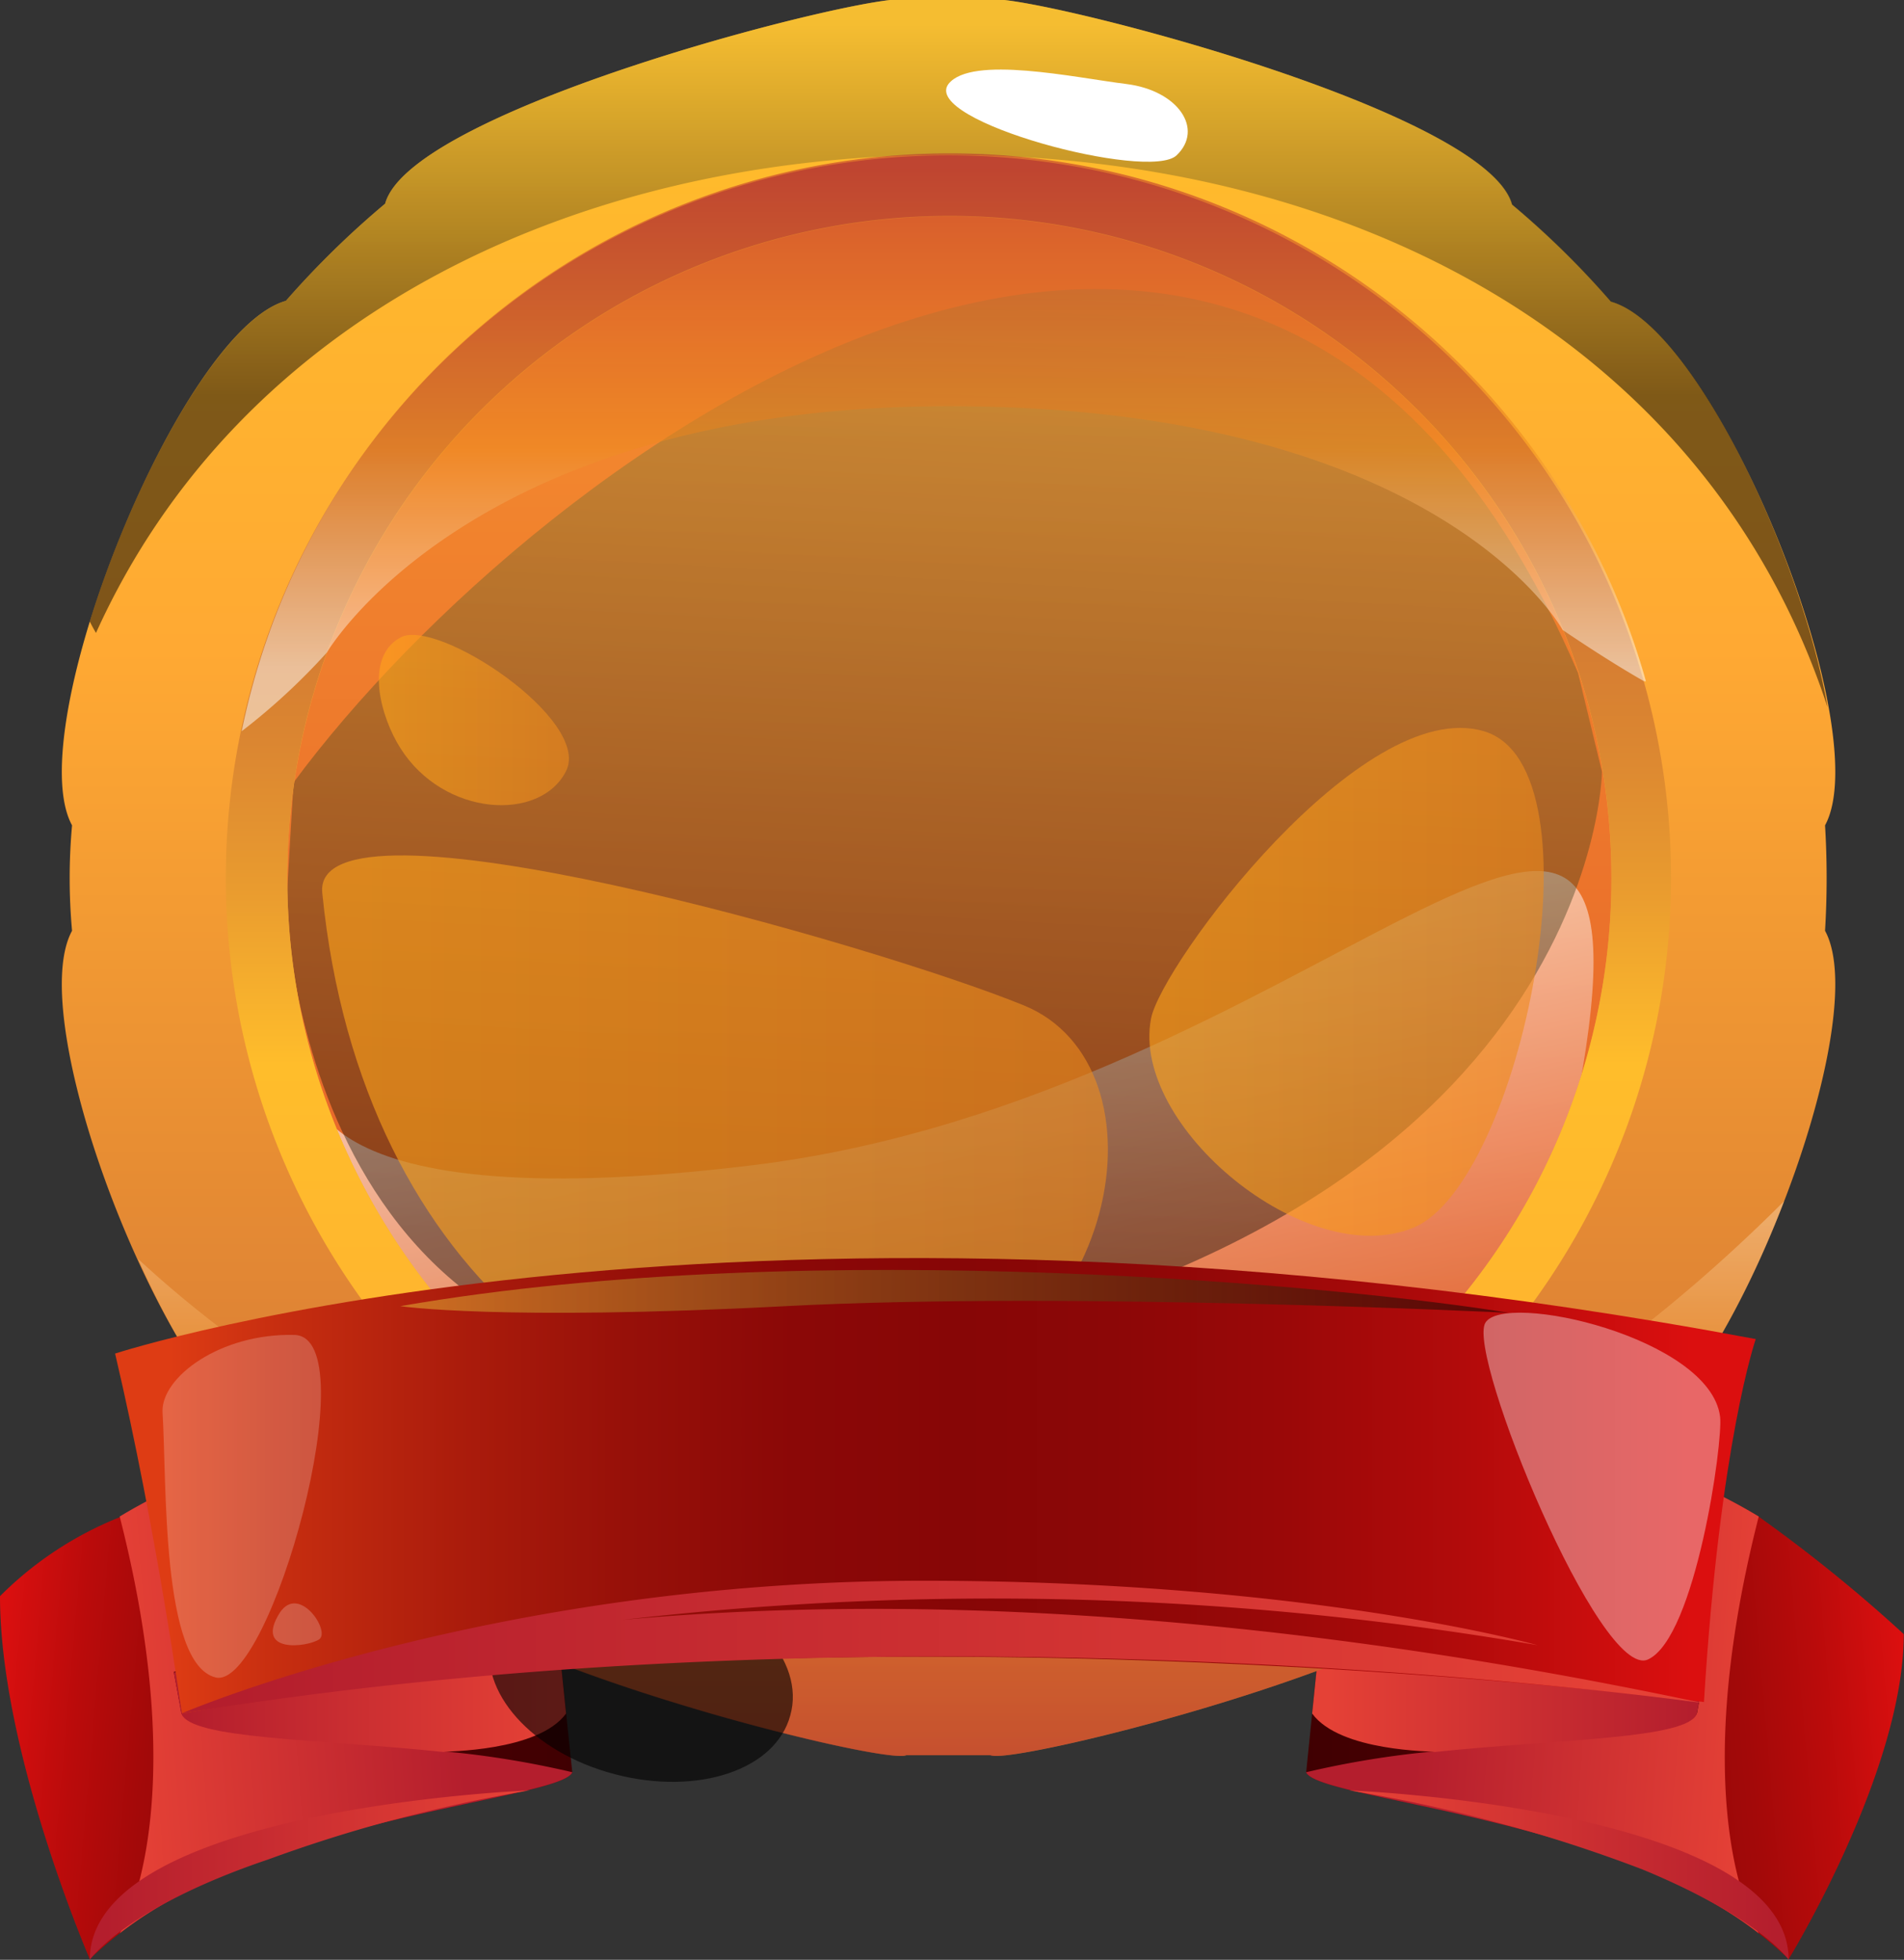 <svg xmlns="http://www.w3.org/2000/svg" xmlns:xlink="http://www.w3.org/1999/xlink" viewBox="0 0 82.71 85.15"><rect x="0" y="0" width="82.71" height="85.15" fill="#333333" stroke="none"/><defs><style>.cls-1{isolation:isolate;}.cls-2{fill:url(#_549);}.cls-26,.cls-3,.cls-5,.cls-6,.cls-7{opacity:0.6;}.cls-11,.cls-12,.cls-14,.cls-16,.cls-17,.cls-19,.cls-24,.cls-3,.cls-31,.cls-9{mix-blend-mode:multiply;}.cls-3{fill:url(#_497);}.cls-4{opacity:0.4;fill:url(#_742);}.cls-20,.cls-22,.cls-26,.cls-30,.cls-4{mix-blend-mode:color-dodge;}.cls-28,.cls-29,.cls-5,.cls-6,.cls-7{mix-blend-mode:soft-light;}.cls-5{fill:url(#_557);}.cls-6{fill:url(#_557-2);}.cls-7{fill:url(#_557-3);}.cls-8{fill:url(#_376);}.cls-9{fill:url(#_469);}.cls-10{fill:url(#_464);}.cls-11{fill:url(#_469-2);}.cls-12{fill:url(#_469-3);}.cls-13{fill:url(#_376-2);}.cls-14{fill:url(#_469-4);}.cls-15{fill:url(#_464-2);}.cls-16{fill:url(#_469-5);}.cls-17{fill:url(#_469-6);}.cls-18{fill:url(#_92);}.cls-19,.cls-20,.cls-22,.cls-24,.cls-30{opacity:0.5;}.cls-19{fill:url(#_27);}.cls-20{fill:url(#_28);}.cls-21{fill:url(#_29);}.cls-22{fill:url(#_28-2);}.cls-23{fill:url(#linear-gradient);}.cls-24{fill:url(#_27-2);}.cls-25,.cls-28,.cls-29{fill:#fff;}.cls-26{fill:url(#_26);}.cls-27{fill:url(#_429);}.cls-28{opacity:0.21;}.cls-29{opacity:0.37;}.cls-30{fill:url(#_28-3);}.cls-31{fill:url(#_469-7);}</style><linearGradient id="_549" x1="40.6" y1="73.06" x2="40.6" y2="11.16" gradientUnits="userSpaceOnUse"><stop offset="0" stop-color="#b75014"/><stop offset="0.38" stop-color="#e8692a"/><stop offset="1" stop-color="#f58e2f"/></linearGradient><linearGradient id="_497" x1="47.03" y1="68.83" x2="40.84" y2="41.76" gradientUnits="userSpaceOnUse"><stop offset="0" stop-color="#e75a29"/><stop offset="0.11" stop-color="#e86436"/><stop offset="0.3" stop-color="#ec7e58"/><stop offset="0.55" stop-color="#f2a98f"/><stop offset="0.86" stop-color="#fbe3da"/><stop offset="1" stop-color="#fff"/></linearGradient><linearGradient id="_742" x1="43.96" y1="-16.22" x2="39.98" y2="54.81" gradientUnits="userSpaceOnUse"><stop offset="0" stop-color="#fff36b"/><stop offset="1"/></linearGradient><linearGradient id="_557" x1="13.96" y1="49.6" x2="48.1" y2="49.6" gradientUnits="userSpaceOnUse"><stop offset="0.02" stop-color="#ffa41a"/><stop offset="1" stop-color="#ed8a1d"/></linearGradient><linearGradient id="_557-2" x1="49.92" y1="42.67" x2="67.05" y2="42.67" xlink:href="#_557"/><linearGradient id="_557-3" x1="16.46" y1="31.29" x2="24.71" y2="31.29" xlink:href="#_557"/><linearGradient id="_376" x1="-11876.35" y1="74.77" x2="-11896.68" y2="72.99" gradientTransform="matrix(-1, 0, 0, 1, -11814.02, 0)" gradientUnits="userSpaceOnUse"><stop offset="0" stop-color="#870606"/><stop offset="0.28" stop-color="#8a0606"/><stop offset="0.48" stop-color="#930707"/><stop offset="0.66" stop-color="#a30909"/><stop offset="0.82" stop-color="#ba0b0b"/><stop offset="0.98" stop-color="#d70f0f"/><stop offset="1" stop-color="#db0f0f"/></linearGradient><linearGradient id="_469" x1="-11875.77" y1="72.6" x2="-11890.11" y2="73.69" gradientTransform="matrix(-1, 0, 0, 1, -11814.02, 0)" gradientUnits="userSpaceOnUse"><stop offset="0" stop-color="#b41e2d"/><stop offset="1" stop-color="#e54136"/></linearGradient><linearGradient id="_464" x1="-11870.64" y1="73.15" x2="-11894.05" y2="73.15" gradientTransform="matrix(-1, 0, 0, 1, -11814.02, 0)" gradientUnits="userSpaceOnUse"><stop offset="0" stop-color="#400002"/><stop offset="1" stop-color="#5e0000"/></linearGradient><linearGradient id="_469-2" x1="-11887.49" y1="72.7" x2="-11871.69" y2="72.7" xlink:href="#_469"/><linearGradient id="_469-3" x1="-11891.07" y1="81.47" x2="-11873.38" y2="81.47" xlink:href="#_469"/><linearGradient id="_376-2" x1="19.47" y1="74.79" x2="-0.12" y2="73.07" gradientTransform="matrix(1, 0, 0, 1, 0, 0)" xlink:href="#_376"/><linearGradient id="_469-4" x1="19.85" y1="72.6" x2="5.51" y2="73.69" gradientTransform="matrix(1, 0, 0, 1, 0, 0)" xlink:href="#_469"/><linearGradient id="_464-2" x1="24.97" y1="73.15" x2="1.57" y2="73.15" gradientTransform="matrix(1, 0, 0, 1, 0, 0)" xlink:href="#_464"/><linearGradient id="_469-5" x1="8.13" y1="72.7" x2="23.92" y2="72.7" gradientTransform="matrix(1, 0, 0, 1, 0, 0)" xlink:href="#_469"/><linearGradient id="_469-6" x1="4.54" y1="81.47" x2="22.24" y2="81.47" gradientTransform="matrix(1, 0, 0, 1, 0, 0)" xlink:href="#_469"/><linearGradient id="_92" x1="41.2" y1="77.55" x2="41.2" y2="3.84" gradientUnits="userSpaceOnUse"><stop offset="0" stop-color="#ca6b34"/><stop offset="0.67" stop-color="#ffa933"/><stop offset="1" stop-color="#ffbd2b"/></linearGradient><linearGradient id="_27" x1="41.73" y1="46.38" x2="41.73" y2="80.21" gradientUnits="userSpaceOnUse"><stop offset="0" stop-color="#fff"/><stop offset="0.44" stop-color="#ed8a1d"/><stop offset="1" stop-color="#b41e2d"/></linearGradient><linearGradient id="_28" x1="41.66" y1="1.13" x2="41.66" y2="17.22" gradientUnits="userSpaceOnUse"><stop offset="0" stop-color="#ebbd38"/><stop offset="1"/></linearGradient><linearGradient id="_29" x1="41.2" y1="4.98" x2="41.2" y2="74.97" gradientUnits="userSpaceOnUse"><stop offset="0" stop-color="#ca6b34"/><stop offset="0.17" stop-color="#cc6e34"/><stop offset="0.29" stop-color="#d27733"/><stop offset="0.39" stop-color="#db8631"/><stop offset="0.48" stop-color="#e99b2f"/><stop offset="0.57" stop-color="#fbb72c"/><stop offset="0.59" stop-color="#ffbd2b"/><stop offset="1" stop-color="#ffa933"/></linearGradient><linearGradient id="_28-2" x1="41.2" y1="77.76" x2="41.2" y2="59.75" xlink:href="#_28"/><linearGradient id="linear-gradient" x1="41.2" y1="69.95" x2="41.2" y2="55.93" gradientUnits="userSpaceOnUse"><stop offset="0" stop-color="#fff"/><stop offset="1" stop-color="#fff7c4"/></linearGradient><linearGradient id="_27-2" x1="40.94" y1="28.96" x2="40.94" y2="7.32" xlink:href="#_27"/><radialGradient id="_26" cx="-1344.1" cy="238.12" r="22.43" gradientTransform="matrix(0.29, 0.08, -0.05, 0.19, 428.13, 130.03)" gradientUnits="userSpaceOnUse"><stop offset="0" stop-color="#e75a29"/><stop offset="0.18" stop-color="#ad431f"/><stop offset="0.4" stop-color="#702c14"/><stop offset="0.59" stop-color="#40190b"/><stop offset="0.77" stop-color="#1d0b05"/><stop offset="0.91" stop-color="#080301"/><stop offset="1"/></radialGradient><linearGradient id="_429" x1="7.39" y1="64.56" x2="73.46" y2="64.56" gradientUnits="userSpaceOnUse"><stop offset="0" stop-color="#de3c14"/><stop offset="0.07" stop-color="#c72e10"/><stop offset="0.19" stop-color="#ab1c0c"/><stop offset="0.3" stop-color="#971009"/><stop offset="0.41" stop-color="#8b0807"/><stop offset="0.52" stop-color="#870606"/><stop offset="0.62" stop-color="#8c0707"/><stop offset="0.73" stop-color="#9a0808"/><stop offset="0.85" stop-color="#b20b0b"/><stop offset="0.97" stop-color="#d30e0e"/><stop offset="1" stop-color="#db0f0f"/></linearGradient><linearGradient id="_28-3" x1="17.39" y1="56.11" x2="65.54" y2="56.11" xlink:href="#_28"/><linearGradient id="_469-7" x1="10.13" y1="71.57" x2="71.41" y2="71.57" gradientTransform="matrix(1, 0, 0, 1, 0, 0)" xlink:href="#_469"/></defs><g class="cls-1"><g id="Layer_2" data-name="Layer 2"><g id="frame"><circle class="cls-2" cx="40.6" cy="37.92" r="34.47"/><path class="cls-3" d="M68.75,46.44c3.39-20.23-11.74,1.2-36,4.18-20.82,2.55-19.3-4.09-19.3-4.09S15,68,40.12,68.68,68.75,46.44,68.75,46.44Z"/><path class="cls-4" d="M68.55,29.24C54.53-3.57,23.3,19.7,12.75,34l-.32,5.46s.72,23.43,23.74,19.8C69.4,54,69.59,33.53,69.59,33.53Z"/><path class="cls-5" d="M14,38.8c1.69,17,13.82,25.25,24.32,22.82s12.6-15.31,6.15-17.94S13.49,34,14,38.8Z"/><path class="cls-6" d="M50,44.26c-.89,4.65,6.75,11,11.4,9.08s8.36-20,3.06-21.57S50.44,41.92,50,44.26Z"/><path class="cls-7" d="M17.39,32.5c1.89,3,6.09,3.22,7.2,1s-5.61-6.68-7.2-5.8S16.55,31.18,17.39,32.5Z"/><path class="cls-8" d="M56.74,77c.48,1.19,13.15,1.9,19.66,7a14.57,14.57,0,0,1,1.3,1.12s5-8.15,5-14.12a65.56,65.56,0,0,0-6.31-5.11h0a23.54,23.54,0,0,0-9.66-3.26Z"/><path class="cls-9" d="M56.74,77c.48,1.19,13.15,1.9,19.66,7-.06-.15-3.29-5.2,0-18.11h0a23.54,23.54,0,0,0-9.66-3.26Z"/><path class="cls-10" d="M56.74,77a40.43,40.43,0,0,1,5.6-.91c5.48-.57,11-.56,11.38-1.67l.33-1.78-16.51-3.4L57,74.45h0Z"/><path class="cls-11" d="M57,74.45c1.22,1.67,5.26,1.63,5.33,1.67,5.48-.57,11-.56,11.38-1.67l.33-1.78-16.51-3.4Z"/><path class="cls-12" d="M77.7,85.15c0-6.6-19.09-7.36-19.09-7.36a65.16,65.16,0,0,1,12.73,3.43C76.45,83.33,77.7,85.15,77.7,85.15Z"/><path class="cls-13" d="M24.86,77c-.48,1.19-13.15,1.9-19.66,7a14.57,14.57,0,0,0-1.3,1.12S0,76.12,0,69.35a15.42,15.42,0,0,1,5.2-3.43h0a23.54,23.54,0,0,1,9.66-3.26Z"/><path class="cls-14" d="M24.86,77c-.48,1.19-13.15,1.9-19.66,7,0,0,3.29-5.2,0-18.11h0a23.54,23.54,0,0,1,9.66-3.26Z"/><path class="cls-15" d="M24.86,77a40.43,40.43,0,0,0-5.6-.91c-5.48-.57-11-.56-11.38-1.67l-.33-1.78,16.51-3.4.53,5.18h0Z"/><path class="cls-16" d="M24.59,74.45c-1.22,1.67-5.26,1.63-5.33,1.67-5.48-.57-11-.56-11.38-1.67l-.33-1.78,16.51-3.4Z"/><path class="cls-17" d="M3.9,85.15C3.9,78.55,23,77.79,23,77.79a63.52,63.52,0,0,0-11.35,3C5.44,82.89,3.9,85.15,3.9,85.15Z"/><path class="cls-18" d="M79.28,40.44a37.91,37.91,0,0,0,0-4.58c2.27-4.16-4.66-21.47-9.3-22.75a38.08,38.08,0,0,0-4.3-4.22C64.52,4.64,43.92-.45,43,0c-.61,0-1.22,0-1.84,0S40,0,39.37,0c-.88-.49-21.48,4.6-22.64,8.85a39,39,0,0,0-4.31,4.22C7.79,14.39.86,31.7,3.13,35.86a25.34,25.34,0,0,0,0,4.58C.86,44.6,7.79,61.92,12.42,63.19a39,39,0,0,0,4.31,4.22c1.16,4.25,21.76,9.34,22.64,8.85.61,0,1.22,0,1.83,0s1.23,0,1.84,0c.88.49,21.48-4.6,22.64-8.85A38.08,38.08,0,0,0,70,63.19C74.62,61.92,81.55,44.6,79.28,40.44ZM70,38.15A28.76,28.76,0,1,1,41.2,9.4,28.76,28.76,0,0,1,70,38.15Z"/><path class="cls-19" d="M77.5,52.19h0c-2,5.27-5.09,10.33-7.52,11a38.08,38.08,0,0,1-4.3,4.22C64.52,71.66,43.92,76.75,43,76.26c-.61,0-1.22,0-1.84,0s-1.22,0-1.83,0c-.88.49-21.48-4.6-22.64-8.85a39,39,0,0,1-4.31-4.22C10.39,62.63,7.91,59,6,54.7H6C20,67.66,50.18,79.51,77.5,52.19Z"/><path class="cls-20" d="M70,13.11a38.08,38.08,0,0,0-4.3-4.22C64.52,4.64,43.92-.45,43,0c-.61,0-1.22,0-1.84,0S40,0,39.37,0c-.88-.49-21.48,4.6-22.64,8.85a39,39,0,0,0-4.31,4.22C9.55,13.9,5.79,20.86,3.9,27c.08.17.17.33.27.5,6.24-13.8,20.9-20.77,37-20.77,17.59,0,33,8.12,38.22,24h0C78.22,24,73.46,14.07,70,13.11Z"/><path class="cls-21" d="M41.21,6.75A31.39,31.39,0,1,0,72.59,38.14,31.39,31.39,0,0,0,41.21,6.75Zm0,60.15A28.76,28.76,0,1,1,70,38.14,28.75,28.75,0,0,1,41.2,66.9Z"/><path class="cls-22" d="M15.94,56.77S24.35,66.9,41.2,66.9,66.47,56.77,66.47,56.77a30.75,30.75,0,0,1-50.53,0Z"/><path class="cls-23" d="M15.94,56.77a31.39,31.39,0,0,0,50.53,0,30.75,30.75,0,0,1-50.53,0Z"/><path class="cls-24" d="M71.42,29.6c-.74-.42-1.88-1.11-3.54-2.23h0s-5.29-9.72-26.68-9.72c-20.76,0-27,10.7-27,10.7a27.85,27.85,0,0,1-3.7,3.42,31.4,31.4,0,0,1,61-2.17Z"/><path class="cls-25" d="M41.2,3.65C40,5.26,49.91,7.89,51.11,6.75s.07-2.82-2.18-3.1S42.19,2.39,41.2,3.65Z"/><path class="cls-25" d="M39,69.91c-.72-1.34,7.13-2.7,8.23-1.71s-.87,1.37-.87,1.37Z"/><path class="cls-26" d="M34.33,74.53c-.63,2.36-4,3.5-7.61,2.56s-6-3.62-5.36-6,4-3.51,7.61-2.56S35,72.17,34.33,74.53Z"/><path class="cls-27" d="M5,58.81s27.17-8.9,71.27-.63c0,0-1.56,4.48-2.25,15.77,0,0-36.33-4.75-66.11.5C7.88,74.45,6.85,66.7,5,58.81Z"/><path class="cls-28" d="M7.06,61.35c.19,3-.07,10.93,2.3,11.53S16,58.08,12.79,58,7,59.83,7.06,61.35Z"/><path class="cls-29" d="M74.72,61.55c-.43-3.43-9.4-5.47-10.2-4.07s5,15.57,7.07,14.62S74.86,62.62,74.72,61.55Z"/><path class="cls-28" d="M12.16,70.06c-1.14,1.8,1.18,1.51,1.7,1.17S13,68.81,12.16,70.06Z"/><path class="cls-30" d="M17.39,56.75c18-3.13,41.56-.81,48.15.29,0,0-19-.94-31.42-.29S17.39,56.75,17.39,56.75Z"/><path class="cls-31" d="M27.05,70.38a139.48,139.48,0,0,1,39.74,1.1s-9.93-2.8-26.67-2.8c-18.86,0-32.24,5.77-32.24,5.77C40.21,69.15,74,74,74,74,53.5,69.65,37.92,69.39,27.05,70.38Z"/></g></g></g></svg>